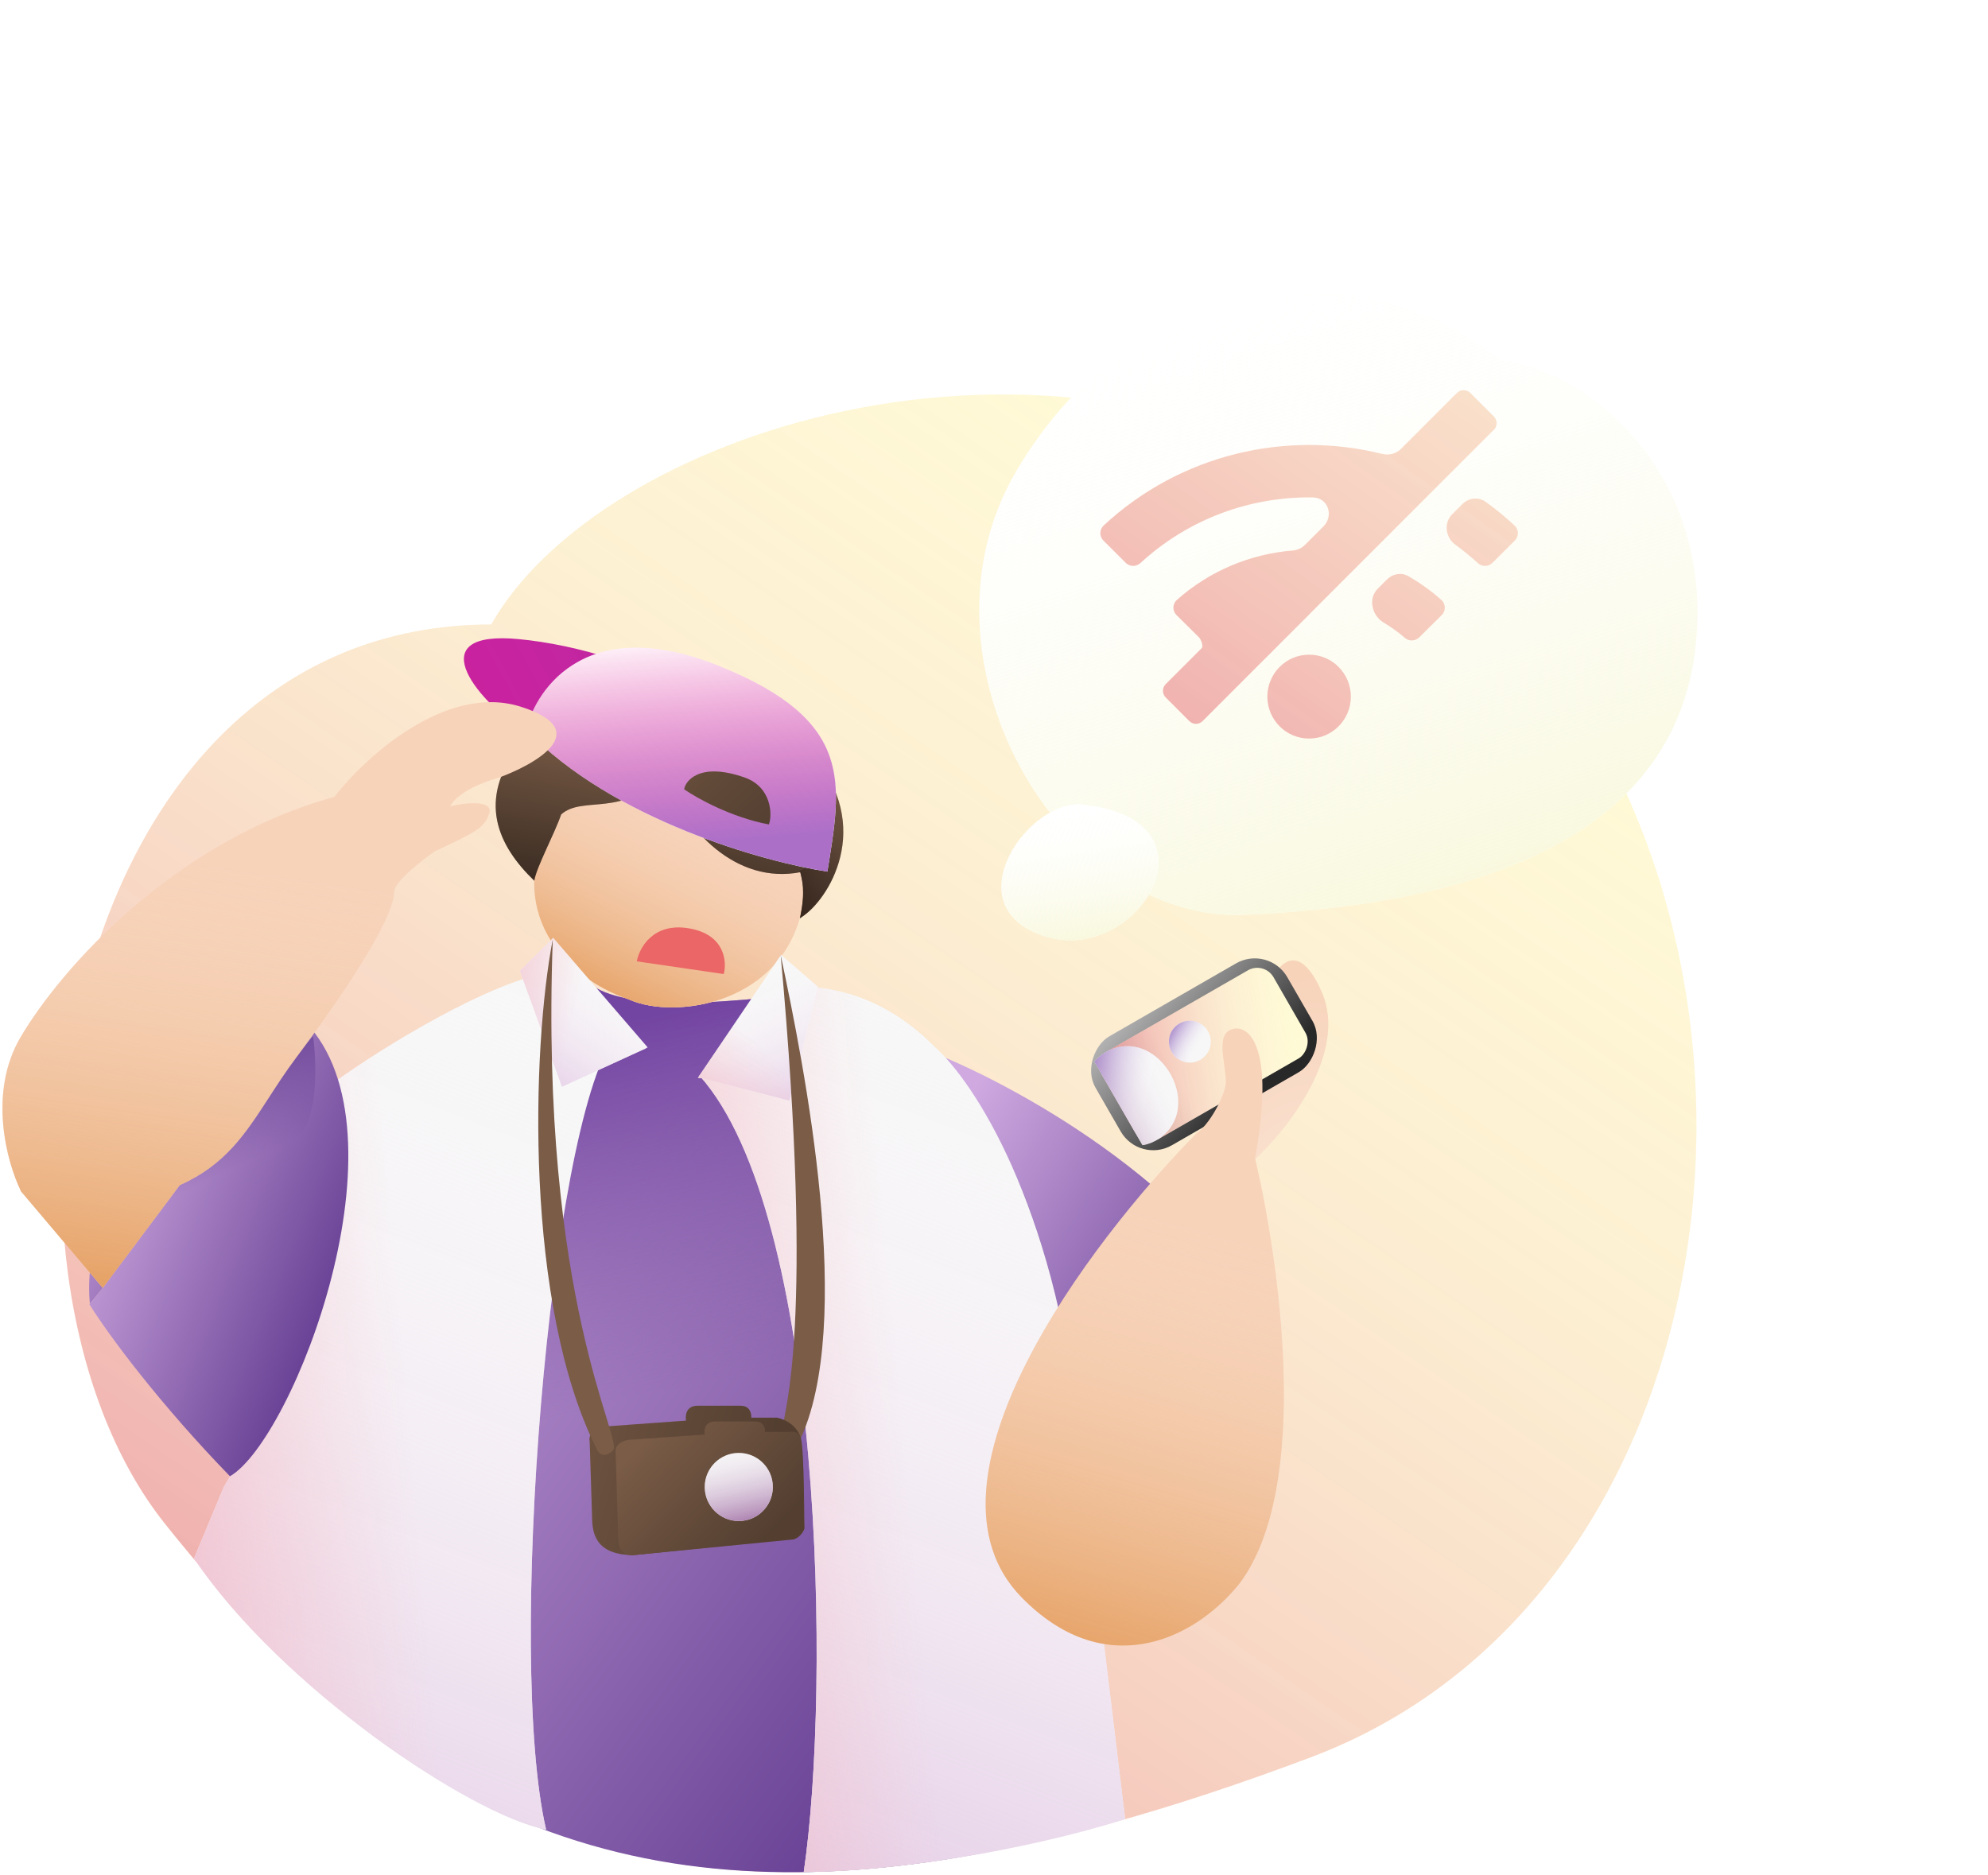 <svg width="212" height="200" viewBox="0 0 212 200" fill="none" xmlns="http://www.w3.org/2000/svg">
<defs>
<filter id="filter0_d" x="74.431" y="0.997" width="136.583" height="126.582" filterUnits="userSpaceOnUse" color-interpolation-filters="sRGB">
<feFlood flood-opacity="0" result="BackgroundImageFix"/>
<feColorMatrix in="SourceAlpha" type="matrix" values="0 0 0 0 0 0 0 0 0 0 0 0 0 0 0 0 0 0 127 0" result="hardAlpha"/>
<feOffset dx="3" dy="4"/>
<feGaussianBlur stdDeviation="15"/>
<feColorMatrix type="matrix" values="0 0 0 0 0.635 0 0 0 0 0.561 0 0 0 0 0.639 0 0 0 0.2 0"/>
<feBlend mode="normal" in2="BackgroundImageFix" result="effect1_dropShadow"/>
<feBlend mode="normal" in="SourceGraphic" in2="effect1_dropShadow" result="shape"/>
</filter>
<filter id="filter1_d" x="76.788" y="55.752" width="76.764" height="74.529" filterUnits="userSpaceOnUse" color-interpolation-filters="sRGB">
<feFlood flood-opacity="0" result="BackgroundImageFix"/>
<feColorMatrix in="SourceAlpha" type="matrix" values="0 0 0 0 0 0 0 0 0 0 0 0 0 0 0 0 0 0 127 0" result="hardAlpha"/>
<feOffset dx="3" dy="4"/>
<feGaussianBlur stdDeviation="15"/>
<feColorMatrix type="matrix" values="0 0 0 0 0.635 0 0 0 0 0.561 0 0 0 0 0.639 0 0 0 0.2 0"/>
<feBlend mode="normal" in2="BackgroundImageFix" result="effect1_dropShadow"/>
<feBlend mode="normal" in="SourceGraphic" in2="effect1_dropShadow" result="shape"/>
</filter>
<linearGradient id="paint0_linear" x1="61.326" y1="212.671" x2="173.881" y2="47.278" gradientUnits="userSpaceOnUse">
<stop stop-color="#D1145A" stop-opacity="0.37"/>
<stop offset="1" stop-color="white" stop-opacity="0"/>
</linearGradient>
<linearGradient id="paint1_linear" x1="131.381" y1="154.386" x2="94.28" y2="131.456" gradientUnits="userSpaceOnUse">
<stop stop-color="#562F88"/>
<stop offset="1" stop-color="#CFA9E0"/>
</linearGradient>
<linearGradient id="paint2_linear" x1="109.048" y1="199.09" x2="20.118" y2="134.073" gradientUnits="userSpaceOnUse">
<stop stop-color="#562F88"/>
<stop offset="1" stop-color="#CFA9E0"/>
</linearGradient>
<linearGradient id="paint3_linear" x1="65.466" y1="109.308" x2="74.415" y2="148.028" gradientUnits="userSpaceOnUse">
<stop stop-color="#7345A2"/>
<stop offset="1" stop-color="#7A53A2" stop-opacity="0"/>
</linearGradient>
<linearGradient id="paint4_linear" x1="80.432" y1="210.634" x2="121.189" y2="105.455" gradientUnits="userSpaceOnUse">
<stop stop-color="#E1C5E3"/>
<stop offset="1" stop-color="white" stop-opacity="0"/>
</linearGradient>
<linearGradient id="paint5_linear" x1="55.638" y1="157.61" x2="96.538" y2="154.01" gradientUnits="userSpaceOnUse">
<stop stop-color="#F0AEC0"/>
<stop offset="1" stop-color="#F5C0C5" stop-opacity="0"/>
</linearGradient>
<linearGradient id="paint6_linear" x1="27.727" y1="211.483" x2="70.036" y2="104.316" gradientUnits="userSpaceOnUse">
<stop stop-color="#E1C5E3"/>
<stop offset="1" stop-color="white" stop-opacity="0"/>
</linearGradient>
<linearGradient id="paint7_linear" x1="2.808" y1="157.189" x2="43.926" y2="153.637" gradientUnits="userSpaceOnUse">
<stop stop-color="#F0AEC0"/>
<stop offset="1" stop-color="#F5C0C5" stop-opacity="0"/>
</linearGradient>
<linearGradient id="paint8_linear" x1="111.756" y1="175.123" x2="141.24" y2="162.952" gradientUnits="userSpaceOnUse">
<stop stop-color="#E1A77E"/>
<stop offset="1" stop-color="#F6D3BA" stop-opacity="0"/>
</linearGradient>
<radialGradient id="paint9_radial" cx="0" cy="0" r="1" gradientUnits="userSpaceOnUse" gradientTransform="translate(138.037 143.76) rotate(-175.735) scale(19.167 39.856)">
<stop stop-color="white" stop-opacity="0.63"/>
<stop offset="1" stop-color="white" stop-opacity="0"/>
</radialGradient>
<linearGradient id="paint10_linear" x1="53.549" y1="108.375" x2="67.03" y2="82.262" gradientUnits="userSpaceOnUse">
<stop stop-color="#DB822F"/>
<stop offset="1" stop-color="#F6D3BA" stop-opacity="0"/>
</linearGradient>
<linearGradient id="paint11_linear" x1="56.037" y1="96.43" x2="59.21" y2="77.394" gradientUnits="userSpaceOnUse">
<stop/>
<stop offset="1" stop-opacity="0"/>
</linearGradient>
<linearGradient id="paint12_linear" x1="82.783" y1="94.135" x2="89.98" y2="92.6" gradientUnits="userSpaceOnUse">
<stop stop-color="#322113"/>
<stop offset="1" stop-color="#402D2D" stop-opacity="0"/>
</linearGradient>
<linearGradient id="paint13_linear" x1="81.288" y1="121.452" x2="74.038" y2="105.99" gradientUnits="userSpaceOnUse">
<stop stop-color="#E1C5E3"/>
<stop offset="1" stop-color="white" stop-opacity="0"/>
</linearGradient>
<linearGradient id="paint14_linear" x1="70.011" y1="119.97" x2="79.554" y2="110.015" gradientUnits="userSpaceOnUse">
<stop stop-color="#F0AEC0"/>
<stop offset="1" stop-color="#F5C0C5" stop-opacity="0"/>
</linearGradient>
<linearGradient id="paint15_linear" x1="52.425" y1="114.267" x2="62.741" y2="99.831" gradientUnits="userSpaceOnUse">
<stop stop-color="#E1C5E3"/>
<stop offset="1" stop-color="white" stop-opacity="0"/>
</linearGradient>
<linearGradient id="paint16_linear" x1="48.342" y1="103.522" x2="61.532" y2="106.95" gradientUnits="userSpaceOnUse">
<stop stop-color="#F0AEC0"/>
<stop offset="1" stop-color="#F5C0C5" stop-opacity="0"/>
</linearGradient>
<linearGradient id="paint17_linear" x1="30.443" y1="139.031" x2="5.926" y2="124.806" gradientUnits="userSpaceOnUse">
<stop stop-color="#562F88"/>
<stop offset="1" stop-color="#CFA9E0"/>
</linearGradient>
<linearGradient id="paint18_linear" x1="33.659" y1="157.077" x2="1.147" y2="144.007" gradientUnits="userSpaceOnUse">
<stop stop-color="#562F88"/>
<stop offset="1" stop-color="#CFA9E0"/>
</linearGradient>
<linearGradient id="paint19_linear" x1="16.739" y1="115.482" x2="21.702" y2="126.172" gradientUnits="userSpaceOnUse">
<stop stop-color="#6E489A"/>
<stop offset="1" stop-color="#6E489A" stop-opacity="0"/>
</linearGradient>
<linearGradient id="paint20_linear" x1="49.719" y1="92.468" x2="178.164" y2="22.131" gradientUnits="userSpaceOnUse">
<stop stop-color="#CF1E9E"/>
<stop offset="1" stop-color="#7F50B2"/>
</linearGradient>
<linearGradient id="paint21_linear" x1="72.655" y1="90.187" x2="70.507" y2="64.226" gradientUnits="userSpaceOnUse">
<stop stop-color="#AB6FC8"/>
<stop offset="0.884" stop-color="#E80088" stop-opacity="0"/>
</linearGradient>
<linearGradient id="paint22_linear" x1="80.361" y1="88.639" x2="65.962" y2="73.019" gradientUnits="userSpaceOnUse">
<stop/>
<stop offset="1" stop-opacity="0"/>
</linearGradient>
<linearGradient id="paint23_linear" x1="15.279" y1="3.268" x2="-7.295" y2="10.581" gradientUnits="userSpaceOnUse">
<stop offset="0.168" stop-color="#282828"/>
<stop offset="1" stop-color="#D5D5D5"/>
</linearGradient>
<linearGradient id="paint24_linear" x1="143.303" y1="124.843" x2="151.447" y2="104.184" gradientUnits="userSpaceOnUse">
<stop stop-color="#D1145A" stop-opacity="0.37"/>
<stop offset="1" stop-color="white" stop-opacity="0"/>
</linearGradient>
<linearGradient id="paint25_linear" x1="140.231" y1="102.484" x2="140.231" y2="123.529" gradientUnits="userSpaceOnUse">
<stop offset="0.677" stop-opacity="0"/>
<stop offset="1" stop-color="#151515" stop-opacity="0.1"/>
</linearGradient>
<linearGradient id="paint26_linear" x1="1.126" y1="7.52" x2="2.289" y2="0.259" gradientUnits="userSpaceOnUse">
<stop stop-color="#A474A8"/>
<stop offset="1" stop-color="white" stop-opacity="0"/>
</linearGradient>
<linearGradient id="paint27_linear" x1="0.233" y1="7.074" x2="4.199" y2="4.812" gradientUnits="userSpaceOnUse">
<stop offset="0.011" stop-color="#7F50B2"/>
<stop offset="1" stop-color="white" stop-opacity="0"/>
</linearGradient>
<linearGradient id="paint28_linear" x1="114.147" y1="117.524" x2="123.783" y2="113.128" gradientUnits="userSpaceOnUse">
<stop stop-color="#A474A8"/>
<stop offset="1" stop-color="white" stop-opacity="0"/>
</linearGradient>
<linearGradient id="paint29_linear" x1="113.618" y1="115.327" x2="122.428" y2="117.848" gradientUnits="userSpaceOnUse">
<stop offset="0.011" stop-color="#7F50B2"/>
<stop offset="1" stop-color="white" stop-opacity="0"/>
</linearGradient>
<linearGradient id="paint30_linear" x1="107.372" y1="188.328" x2="124.171" y2="129.821" gradientUnits="userSpaceOnUse">
<stop stop-color="#DB822F"/>
<stop offset="1" stop-color="#F6D3BA" stop-opacity="0"/>
</linearGradient>
<linearGradient id="paint31_linear" x1="51.124" y1="157.739" x2="80.843" y2="166.074" gradientUnits="userSpaceOnUse">
<stop stop-opacity="0"/>
<stop offset="0.941"/>
</linearGradient>
<linearGradient id="paint32_linear" x1="69.005" y1="153.269" x2="81.578" y2="165.562" gradientUnits="userSpaceOnUse">
<stop stop-opacity="0"/>
<stop offset="0.941"/>
</linearGradient>
<linearGradient id="paint33_linear" x1="78.505" y1="163.047" x2="76.352" y2="153.467" gradientUnits="userSpaceOnUse">
<stop stop-color="#A474A8"/>
<stop offset="1" stop-color="white" stop-opacity="0"/>
</linearGradient>
<linearGradient id="paint34_linear" x1="4.465" y1="149.545" x2="13.101" y2="90.687" gradientUnits="userSpaceOnUse">
<stop stop-color="#DB822F"/>
<stop offset="1" stop-color="#F6D3BA" stop-opacity="0"/>
</linearGradient>
<linearGradient id="paint35_linear" x1="42.882" y1="148.096" x2="13.913" y2="59.778" gradientUnits="userSpaceOnUse">
<stop stop-color="#F5F4CA"/>
<stop offset="1" stop-color="white" stop-opacity="0"/>
</linearGradient>
<linearGradient id="paint36_linear" x1="140.264" y1="96.206" x2="137.221" y2="76.664" gradientUnits="userSpaceOnUse">
<stop stop-color="#F5F4CA"/>
<stop offset="1" stop-color="white" stop-opacity="0"/>
</linearGradient>
<linearGradient id="paint37_linear" x1="128.235" y1="90.922" x2="203.994" y2="-15.385" gradientUnits="userSpaceOnUse">
<stop stop-color="#D1145A" stop-opacity="0.37"/>
<stop offset="1" stop-color="white" stop-opacity="0"/>
</linearGradient>
</defs>
<path d="M17.566 162.468C-4.321 134.947 6.04 66.599 52.383 66.599C63.833 46.375 110.417 30.522 146.402 53.148C195.784 84.198 190.91 168.14 139.815 187.393C80.167 209.869 48.491 201.355 17.566 162.468Z" fill="#FFFBD5"/>
<path d="M17.566 162.468C-4.321 134.947 6.04 66.599 52.383 66.599C63.833 46.375 110.417 30.522 146.402 53.148C195.784 84.198 190.91 168.14 139.815 187.393C80.167 209.869 48.491 201.355 17.566 162.468Z" fill="url(#paint0_linear)"/>
<path d="M136.06 142.316C127.859 126.223 107.684 115.345 98.621 111.918C107.179 120.143 113.478 143.657 115.558 154.386C119.837 146.876 131.009 143.21 136.06 142.316Z" fill="url(#paint1_linear)"/>
<path d="M61.883 103.536C52.211 105.356 40.064 112.788 35.2 116.277C29.53 122.101 25.223 151.83 23.139 169.121C50.932 202.313 82.106 203.949 116.232 195.034L113.999 146.308C109.329 113.911 93.709 105.811 86.482 105.811C73.14 107.631 63.412 107.48 61.883 103.536Z" fill="url(#paint2_linear)"/>
<path d="M61.883 103.536C52.211 105.356 40.064 112.788 35.2 116.277C29.53 122.101 25.223 151.83 23.139 169.121C50.932 202.313 82.106 203.949 116.232 195.034L113.999 146.308C109.329 113.911 93.709 105.811 86.482 105.811C73.14 107.631 63.412 107.48 61.883 103.536Z" fill="url(#paint3_linear)"/>
<path d="M83.478 105.307L74.593 114.712C87.82 129.47 88.607 179.957 85.714 199.634C94.852 199.634 109.053 197.443 119.989 193.999L114.891 151.817C112.411 128.562 103.868 115.295 99.597 111.568C93.976 105.844 87.611 104.86 83.478 105.307Z" fill="#F7F7F7"/>
<path d="M83.478 105.307L74.593 114.712C87.82 129.47 88.607 179.957 85.714 199.634C94.852 199.634 109.053 197.443 119.989 193.999L114.891 151.817C112.411 128.562 103.868 115.295 99.597 111.568C93.976 105.844 87.611 104.86 83.478 105.307Z" fill="url(#paint4_linear)"/>
<path d="M83.478 105.307L74.593 114.712C87.82 129.47 88.607 179.957 85.714 199.634C94.852 199.634 109.053 197.443 119.989 193.999L114.891 151.817C112.411 128.562 103.868 115.295 99.597 111.568C93.976 105.844 87.611 104.86 83.478 105.307Z" fill="url(#paint5_linear)"/>
<path d="M59.254 103.536C52.177 104.613 40.757 111.761 35.932 115.2C39.149 128.12 29.231 149.604 23.869 158.576L20.691 166.206C29.952 179.921 50.16 193.554 58.239 195.122C53.988 176.947 58.611 120.583 65.447 110.713L59.254 103.536Z" fill="#F7F7F7"/>
<path d="M59.254 103.536C52.177 104.613 40.757 111.761 35.932 115.2C39.149 128.12 29.231 149.604 23.869 158.576L20.691 166.206C29.952 179.921 50.16 193.554 58.239 195.122C53.988 176.947 58.611 120.583 65.447 110.713L59.254 103.536Z" fill="url(#paint6_linear)"/>
<path d="M59.254 103.536C52.177 104.613 40.757 111.761 35.932 115.2C39.149 128.12 29.231 149.604 23.869 158.576L20.691 166.206C29.952 179.921 50.16 193.554 58.239 195.122C53.988 176.947 58.611 120.583 65.447 110.713L59.254 103.536Z" fill="url(#paint7_linear)"/>
<path d="M113.989 173.665C105.915 170.589 106.473 156.658 107.664 150.09C115.491 135.76 126.194 122.176 134.682 115.161C133.253 112.653 134.086 108.443 134.682 106.652C135.575 103.667 138.077 99.308 140.936 105.756C143.795 112.205 137.362 120.385 133.789 123.669C134.503 126.535 135.873 135.909 136.469 140.238C138.256 161.017 129.855 171.127 126.282 173.665C122.708 175.456 119.855 175.9 113.989 173.665Z" fill="#F7D3BA"/>
<path d="M113.989 173.665C105.915 170.589 106.473 156.658 107.664 150.09C115.491 135.76 126.194 122.176 134.682 115.161C133.253 112.653 134.086 108.443 134.682 106.652C135.575 103.667 138.077 99.308 140.936 105.756C143.795 112.205 137.362 120.385 133.789 123.669C134.503 126.535 135.873 135.909 136.469 140.238C138.256 161.017 129.855 171.127 126.282 173.665C122.708 175.456 119.855 175.9 113.989 173.665Z" fill="url(#paint8_linear)"/>
<path d="M113.989 173.665C105.915 170.589 106.473 156.658 107.664 150.09C115.491 135.76 126.194 122.176 134.682 115.161C133.253 112.653 134.086 108.443 134.682 106.652C135.575 103.667 138.077 99.308 140.936 105.756C143.795 112.205 137.362 120.385 133.789 123.669C134.503 126.535 135.873 135.909 136.469 140.238C138.256 161.017 129.855 171.127 126.282 173.665C122.708 175.456 119.855 175.9 113.989 173.665Z" fill="url(#paint9_radial)"/>
<path d="M85.59 96.611C83.608 107.063 72.087 108.756 67.177 106.631C59.985 103.519 53.904 96.938 58.719 87.451C61.468 79.385 69.713 74.902 77.131 77.431C84.549 79.959 88.338 88.55 85.59 96.611Z" fill="#F6D3BA"/>
<path d="M85.589 96.61C83.607 107.063 72.086 108.756 67.177 106.631C59.759 104.102 53.903 96.938 58.718 87.451C61.467 79.384 69.713 74.902 77.13 77.43C84.548 79.959 88.337 88.549 85.589 96.61Z" fill="#F7D3BA"/>
<path d="M85.589 96.61C83.607 107.063 72.086 108.756 67.177 106.631C59.759 104.102 53.903 96.938 58.718 87.451C61.467 79.384 69.713 74.902 77.13 77.43C84.548 79.959 88.337 88.549 85.589 96.61Z" fill="url(#paint10_linear)"/>
<path d="M85.368 93.013C78.498 94.336 73.064 88.609 70.725 82.521C66.538 87.279 62.154 84.788 59.843 86.855C59.148 88.895 57.19 92.503 56.974 93.921C53.046 90.141 50.905 85.377 55.302 79.547C58.816 74.882 63.282 74.631 65.469 76.052C68.523 71.803 79.239 70.975 87.063 80.971C93.327 88.969 87.733 96.668 85.316 97.878C85.948 94.837 85.481 93.868 85.368 93.013Z" fill="#7A5C47"/>
<path d="M85.368 93.013C78.498 94.336 73.064 88.609 70.725 82.521C66.538 87.279 62.154 84.788 59.843 86.855C59.148 88.895 57.19 92.503 56.974 93.921C53.046 90.141 50.905 85.377 55.302 79.547C58.816 74.882 63.282 74.631 65.469 76.052C68.523 71.803 79.239 70.975 87.063 80.971C93.327 88.969 87.733 96.668 85.316 97.878C85.948 94.837 85.481 93.868 85.368 93.013Z" fill="url(#paint11_linear)" fill-opacity="0.6"/>
<path d="M89.661 88.396C88.849 90.452 88.798 91.325 85.253 92.885C86.011 94.676 85.543 96.927 85.3 97.965C86.382 97.123 88.593 94.815 89.05 92.914C89.787 90.363 89.829 88.92 89.661 88.396Z" fill="url(#paint12_linear)"/>
<path d="M83.295 101.825L87.214 105.228L84.19 117.374L74.827 114.981L74.426 114.943L74.893 114.249L83.295 101.825Z" fill="#F7F7F7"/>
<path d="M83.295 101.825L87.214 105.228L84.19 117.374L74.827 114.981L74.426 114.943L74.893 114.249L83.295 101.825Z" fill="url(#paint13_linear)"/>
<path d="M83.295 101.825L87.214 105.228L84.19 117.374L74.827 114.981L74.426 114.943L74.893 114.249L83.295 101.825Z" fill="url(#paint14_linear)"/>
<path d="M98.865 169.725C98.852 169.71 98.833 169.691 98.82 169.676L98.817 169.681C98.83 169.697 98.852 169.71 98.865 169.725Z" fill="#F7F8F8"/>
<path d="M69.058 111.695L68.806 111.837L59.928 115.9L55.436 103.536L58.992 100.018L61.102 102.462L68.8 111.395L69.058 111.695Z" fill="#F7F7F7"/>
<path d="M69.058 111.695L68.806 111.837L59.928 115.9L55.436 103.536L58.992 100.018L61.102 102.462L68.8 111.395L69.058 111.695Z" fill="url(#paint15_linear)"/>
<path d="M69.058 111.695L68.806 111.837L59.928 115.9L55.436 103.536L58.992 100.018L61.102 102.462L68.8 111.395L69.058 111.695Z" fill="url(#paint16_linear)"/>
<path d="M33.434 110.118L9.586 139.031C9.586 139.031 8.972 133.889 11.133 130.66C17.394 121.304 33.434 110.118 33.434 110.118Z" fill="url(#paint17_linear)"/>
<path d="M9.529 139.086C15.856 131.738 26.882 112.871 32.558 108.987C43.981 120.825 31.294 153.505 24.524 157.436C17.171 149.866 11.642 142.491 9.529 139.086Z" fill="url(#paint18_linear)"/>
<path d="M31.781 121.132C33.98 119.238 33.767 113.267 33.385 110.519L17.732 128.004C21.499 126.503 29.582 123.026 31.781 121.132Z" fill="url(#paint19_linear)"/>
<path d="M55.293 68.156C45.116 67.204 50.188 74.159 56.102 78.199L86.903 92.026C86.741 77.439 67.766 69.323 55.293 68.156Z" fill="url(#paint20_linear)"/>
<path d="M56.13 77.858C65.383 87.483 81.653 91.957 88.234 92.951C89.725 83.586 91.211 76.915 76.82 71.072C61.719 64.942 56.789 74.538 56.13 77.858Z" fill="white"/>
<path d="M56.13 77.858C65.383 87.483 81.653 91.957 88.234 92.951C89.725 83.586 91.211 76.915 76.82 71.072C61.719 64.942 56.789 74.538 56.13 77.858Z" fill="url(#paint21_linear)"/>
<path d="M81.994 87.921C77.986 87.166 74.304 85.109 72.964 84.175C73.05 83.398 74.472 81.194 79.397 82.915C82.306 83.932 82.367 86.913 81.994 87.921Z" fill="#7A5C47"/>
<path d="M81.994 87.921C77.986 87.166 74.304 85.109 72.964 84.175C73.05 83.398 74.472 81.194 79.397 82.915C82.306 83.932 82.367 86.913 81.994 87.921Z" fill="url(#paint22_linear)" fill-opacity="0.3"/>
<rect width="13.393" height="23.596" rx="4" transform="matrix(0.499 0.867 -0.867 0.499 135.28 100.742)" fill="url(#paint23_linear)"/>
<rect x="134.811" y="102.484" width="10.841" height="21.045" rx="2" transform="rotate(60.091 134.811 102.484)" fill="#FFFBD5"/>
<rect x="134.811" y="102.484" width="10.841" height="21.045" rx="2" transform="rotate(60.091 134.811 102.484)" fill="url(#paint24_linear)"/>
<rect x="134.811" y="102.484" width="10.841" height="21.045" rx="2" transform="rotate(60.091 134.811 102.484)" fill="url(#paint25_linear)"/>
<ellipse rx="2.232" ry="2.232" transform="matrix(0.499 0.867 -0.867 0.499 126.886 111.089)" fill="#F7F7F7"/>
<ellipse rx="2.232" ry="2.232" transform="matrix(0.499 0.867 -0.867 0.499 126.886 111.089)" fill="url(#paint26_linear)"/>
<ellipse rx="2.232" ry="2.232" transform="matrix(0.499 0.867 -0.867 0.499 126.886 111.089)" fill="url(#paint27_linear)"/>
<path d="M119.477 111.634C123.928 110.853 127.511 117.081 124.598 120.536C123.384 121.976 121.831 122.127 121.831 122.127L116.71 113.225C116.71 113.225 117.622 111.959 119.477 111.634Z" fill="#F7F7F7"/>
<path d="M119.477 111.634C123.928 110.853 127.511 117.081 124.598 120.536C123.384 121.976 121.831 122.127 121.831 122.127L116.71 113.225C116.71 113.225 117.622 111.959 119.477 111.634Z" fill="url(#paint28_linear)"/>
<path d="M119.477 111.634C123.928 110.853 127.511 117.081 124.598 120.536C123.384 121.976 121.831 122.127 121.831 122.127L116.71 113.225C116.71 113.225 117.622 111.959 119.477 111.634Z" fill="url(#paint29_linear)"/>
<path d="M130.726 115.5C130.726 113.272 129.479 110.063 131.616 109.707C133.248 109.41 135.978 111.757 133.842 123.523C136.364 134.219 139.983 158.575 132.149 168.915C127.093 175.161 117.62 179.252 108.915 170.319C96.938 158.028 116.037 132.585 127.61 120.848C128.945 119.957 130.577 116.986 130.726 115.5Z" fill="#F7D3BA"/>
<path d="M130.726 115.5C130.726 113.272 129.479 110.063 131.616 109.707C133.248 109.41 135.978 111.757 133.842 123.523C136.364 134.219 139.983 158.575 132.149 168.915C127.093 175.161 117.62 179.252 108.915 170.319C96.938 158.028 116.037 132.585 127.61 120.848C128.945 119.957 130.577 116.986 130.726 115.5Z" fill="url(#paint30_linear)"/>
<path d="M85.217 153.77C91.277 141.184 85.779 113.733 83.254 101.86C86.902 141.932 83.534 150.505 83.534 151.989C83.534 153.176 84.75 154.067 85.217 153.77Z" fill="#7A5C47"/>
<path d="M74.372 149.916C73.162 149.916 73.062 150.974 73.162 151.502L64.394 152.137C62.943 152.391 62.782 153.301 62.883 153.724L63.138 161.651C63.138 163.428 63.417 165.841 67.608 165.841L83.442 164.195C85.22 164.012 85.734 163.273 85.769 162.926C85.769 160.638 85.713 155.616 85.49 153.827C85.266 152.039 83.628 151.321 82.837 151.185H80.116C80.116 149.916 79.209 149.916 78.907 149.916H74.372Z" fill="#7A5C47"/>
<path d="M74.372 149.916C73.162 149.916 73.062 150.974 73.162 151.502L64.394 152.137C62.943 152.391 62.782 153.301 62.883 153.724L63.138 161.651C63.138 163.428 63.417 165.841 67.608 165.841L83.442 164.195C85.22 164.012 85.734 163.273 85.769 162.926C85.769 160.638 85.713 155.616 85.49 153.827C85.266 152.039 83.628 151.321 82.837 151.185H80.116C80.116 149.916 79.209 149.916 78.907 149.916H74.372Z" fill="url(#paint31_linear)" fill-opacity="0.32"/>
<path d="M76.27 151.592C75.152 151.592 75.059 152.524 75.152 152.989L67.049 153.548C65.708 153.772 65.559 154.572 65.653 154.945L65.932 164.165C65.932 165.73 67.049 165.935 67.608 165.841L84.651 164.165C85.322 163.942 85.676 163.327 85.769 163.047L85.49 154.386C85.49 152.43 84.558 152.71 84.093 152.71H81.578C81.578 151.592 80.74 151.592 80.46 151.592H76.27Z" fill="#7A5C47"/>
<path d="M76.27 151.592C75.152 151.592 75.059 152.524 75.152 152.989L67.049 153.548C65.708 153.772 65.559 154.572 65.653 154.945L65.932 164.165C65.932 165.73 67.049 165.935 67.608 165.841L84.651 164.165C85.322 163.942 85.676 163.327 85.769 163.047L85.49 154.386C85.49 152.43 84.558 152.71 84.093 152.71H81.578C81.578 151.592 80.74 151.592 80.46 151.592H76.27Z" fill="url(#paint32_linear)" fill-opacity="0.32"/>
<ellipse cx="78.784" cy="158.577" rx="3.632" ry="3.632" fill="#F7F7F7"/>
<ellipse cx="78.784" cy="158.577" rx="3.632" ry="3.632" fill="url(#paint33_linear)"/>
<path d="M63.699 154.666C55.876 139.243 56.712 111.732 58.947 100.183C57.549 138.74 66.494 153.548 65.376 154.666C64.482 155.56 63.886 155.038 63.699 154.666Z" fill="#7A5C47"/>
<path fill-rule="evenodd" clip-rule="evenodd" d="M35.65 84.987C38.969 80.728 47.595 72.842 55.542 75.369C63.489 77.895 57.157 81.515 52.998 83.009C51.689 83.344 48.856 84.409 47.993 85.987C49.449 85.631 52.678 85.239 52.169 86.767C51.661 88.295 50.647 88.801 46.403 90.762C45.03 91.713 42.233 93.896 42.028 95.017C42.13 97.886 36.459 106.279 31.532 112.858C30.451 114.302 29.539 115.709 28.669 117.052C26.17 120.908 24.014 124.235 19.179 126.383L10.957 137.355L2.178 126.98L2.209 126.971C0.738 123.97 -1.304 116.553 2.187 110.621C6.566 103.178 18.677 89.644 35.65 84.987Z" fill="#F7D3BA"/>
<path fill-rule="evenodd" clip-rule="evenodd" d="M35.65 84.987C38.969 80.728 47.595 72.842 55.542 75.369C63.489 77.895 57.157 81.515 52.998 83.009C51.689 83.344 48.856 84.409 47.993 85.987C49.449 85.631 52.678 85.239 52.169 86.767C51.661 88.295 50.647 88.801 46.403 90.762C45.03 91.713 42.233 93.896 42.028 95.017C42.13 97.886 36.459 106.279 31.532 112.858C30.451 114.302 29.539 115.709 28.669 117.052C26.17 120.908 24.014 124.235 19.179 126.383L10.957 137.355L2.178 126.98L2.209 126.971C0.738 123.97 -1.304 116.553 2.187 110.621C6.566 103.178 18.677 89.644 35.65 84.987Z" fill="url(#paint34_linear)"/>
<g filter="url(#filter0_d)">
<path d="M157.212 34.482C139.555 20.826 116.904 26.481 105.305 46.369C93.706 66.257 109.998 94.483 129.825 93.557C149.653 92.631 177.489 87.556 178.008 61.997C178.359 44.692 165.021 35.18 157.212 34.482Z" fill="white"/>
<path d="M157.212 34.482C139.555 20.826 116.904 26.481 105.305 46.369C93.706 66.257 109.998 94.483 129.825 93.557C149.653 92.631 177.489 87.556 178.008 61.997C178.359 44.692 165.021 35.18 157.212 34.482Z" fill="url(#paint35_linear)"/>
</g>
<g filter="url(#filter1_d)">
<path d="M112.079 81.752C106.145 81.752 98.728 92.986 108.618 95.916C118.507 98.846 127.902 83.218 112.079 81.752Z" fill="white"/>
<path d="M112.079 81.752C106.145 81.752 98.728 92.986 108.618 95.916C118.507 98.846 127.902 83.218 112.079 81.752Z" fill="url(#paint36_linear)"/>
</g>
<path fill-rule="evenodd" clip-rule="evenodd" d="M124.309 74.377C123.919 73.987 123.919 73.354 124.309 72.963L128.139 69.134C128.355 68.918 128.077 68.185 127.86 67.97L125.464 65.594C125.008 65.143 125.024 64.403 125.504 63.977C129.042 60.833 133.393 59.077 137.839 58.71C138.336 58.669 138.808 58.465 139.16 58.112L141.123 56.15C142.276 54.997 141.627 53.069 139.997 53.045C133.408 52.948 126.79 55.283 121.611 60.049C121.167 60.458 120.48 60.449 120.053 60.023L117.671 57.649C117.223 57.202 117.232 56.473 117.695 56.043C125.91 48.41 137.171 45.865 147.417 48.411C148.123 48.586 148.876 48.397 149.39 47.882L155.371 41.901C155.762 41.511 156.395 41.511 156.786 41.901L159.307 44.422C159.671 44.787 159.696 45.362 159.38 45.755L139.673 65.462C139.647 65.489 139.622 65.516 139.599 65.544L128.245 76.899C127.854 77.289 127.221 77.289 126.831 76.899L124.309 74.377ZM146.921 62.785C145.873 63.833 146.288 65.644 147.562 66.4C148.349 66.867 149.102 67.409 149.813 68.025C150.257 68.411 150.929 68.384 151.347 67.97L153.743 65.594C154.199 65.143 154.183 64.402 153.704 63.977C152.603 62.998 151.423 62.155 150.187 61.446C149.447 61.021 148.523 61.183 147.92 61.787L146.921 62.785ZM154.865 54.841C153.939 55.767 154.141 57.319 155.201 58.088C156.028 58.688 156.828 59.342 157.597 60.049C158.041 60.458 158.728 60.448 159.155 60.023L161.537 57.649C161.985 57.202 161.976 56.473 161.512 56.043C160.528 55.128 159.5 54.287 158.435 53.519C157.671 52.967 156.624 53.082 155.957 53.749L154.865 54.841ZM139.604 69.818C137.144 69.818 135.151 71.82 135.151 74.29C135.151 76.761 137.144 78.763 139.604 78.763C142.063 78.763 144.056 76.761 144.056 74.29C144.056 71.82 142.063 69.818 139.604 69.818Z" fill="#FFFBD5"/>
<path fill-rule="evenodd" clip-rule="evenodd" d="M124.309 74.377C123.919 73.987 123.919 73.354 124.309 72.963L128.139 69.134C128.355 68.918 128.077 68.185 127.86 67.97L125.464 65.594C125.008 65.143 125.024 64.403 125.504 63.977C129.042 60.833 133.393 59.077 137.839 58.71C138.336 58.669 138.808 58.465 139.16 58.112L141.123 56.15C142.276 54.997 141.627 53.069 139.997 53.045C133.408 52.948 126.79 55.283 121.611 60.049C121.167 60.458 120.48 60.449 120.053 60.023L117.671 57.649C117.223 57.202 117.232 56.473 117.695 56.043C125.91 48.41 137.171 45.865 147.417 48.411C148.123 48.586 148.876 48.397 149.39 47.882L155.371 41.901C155.762 41.511 156.395 41.511 156.786 41.901L159.307 44.422C159.671 44.787 159.696 45.362 159.38 45.755L139.673 65.462C139.647 65.489 139.622 65.516 139.599 65.544L128.245 76.899C127.854 77.289 127.221 77.289 126.831 76.899L124.309 74.377ZM146.921 62.785C145.873 63.833 146.288 65.644 147.562 66.4C148.349 66.867 149.102 67.409 149.813 68.025C150.257 68.411 150.929 68.384 151.347 67.97L153.743 65.594C154.199 65.143 154.183 64.402 153.704 63.977C152.603 62.998 151.423 62.155 150.187 61.446C149.447 61.021 148.523 61.183 147.92 61.787L146.921 62.785ZM154.865 54.841C153.939 55.767 154.141 57.319 155.201 58.088C156.028 58.688 156.828 59.342 157.597 60.049C158.041 60.458 158.728 60.448 159.155 60.023L161.537 57.649C161.985 57.202 161.976 56.473 161.512 56.043C160.528 55.128 159.5 54.287 158.435 53.519C157.671 52.967 156.624 53.082 155.957 53.749L154.865 54.841ZM139.604 69.818C137.144 69.818 135.151 71.82 135.151 74.29C135.151 76.761 137.144 78.763 139.604 78.763C142.063 78.763 144.056 76.761 144.056 74.29C144.056 71.82 142.063 69.818 139.604 69.818Z" fill="url(#paint37_linear)"/>
<path d="M73.471 99.003C69.655 98.353 68.171 101.079 67.906 102.523L77.182 103.877C77.535 102.523 77.288 99.653 73.471 99.003Z" fill="#EB6666"/>
</svg>
